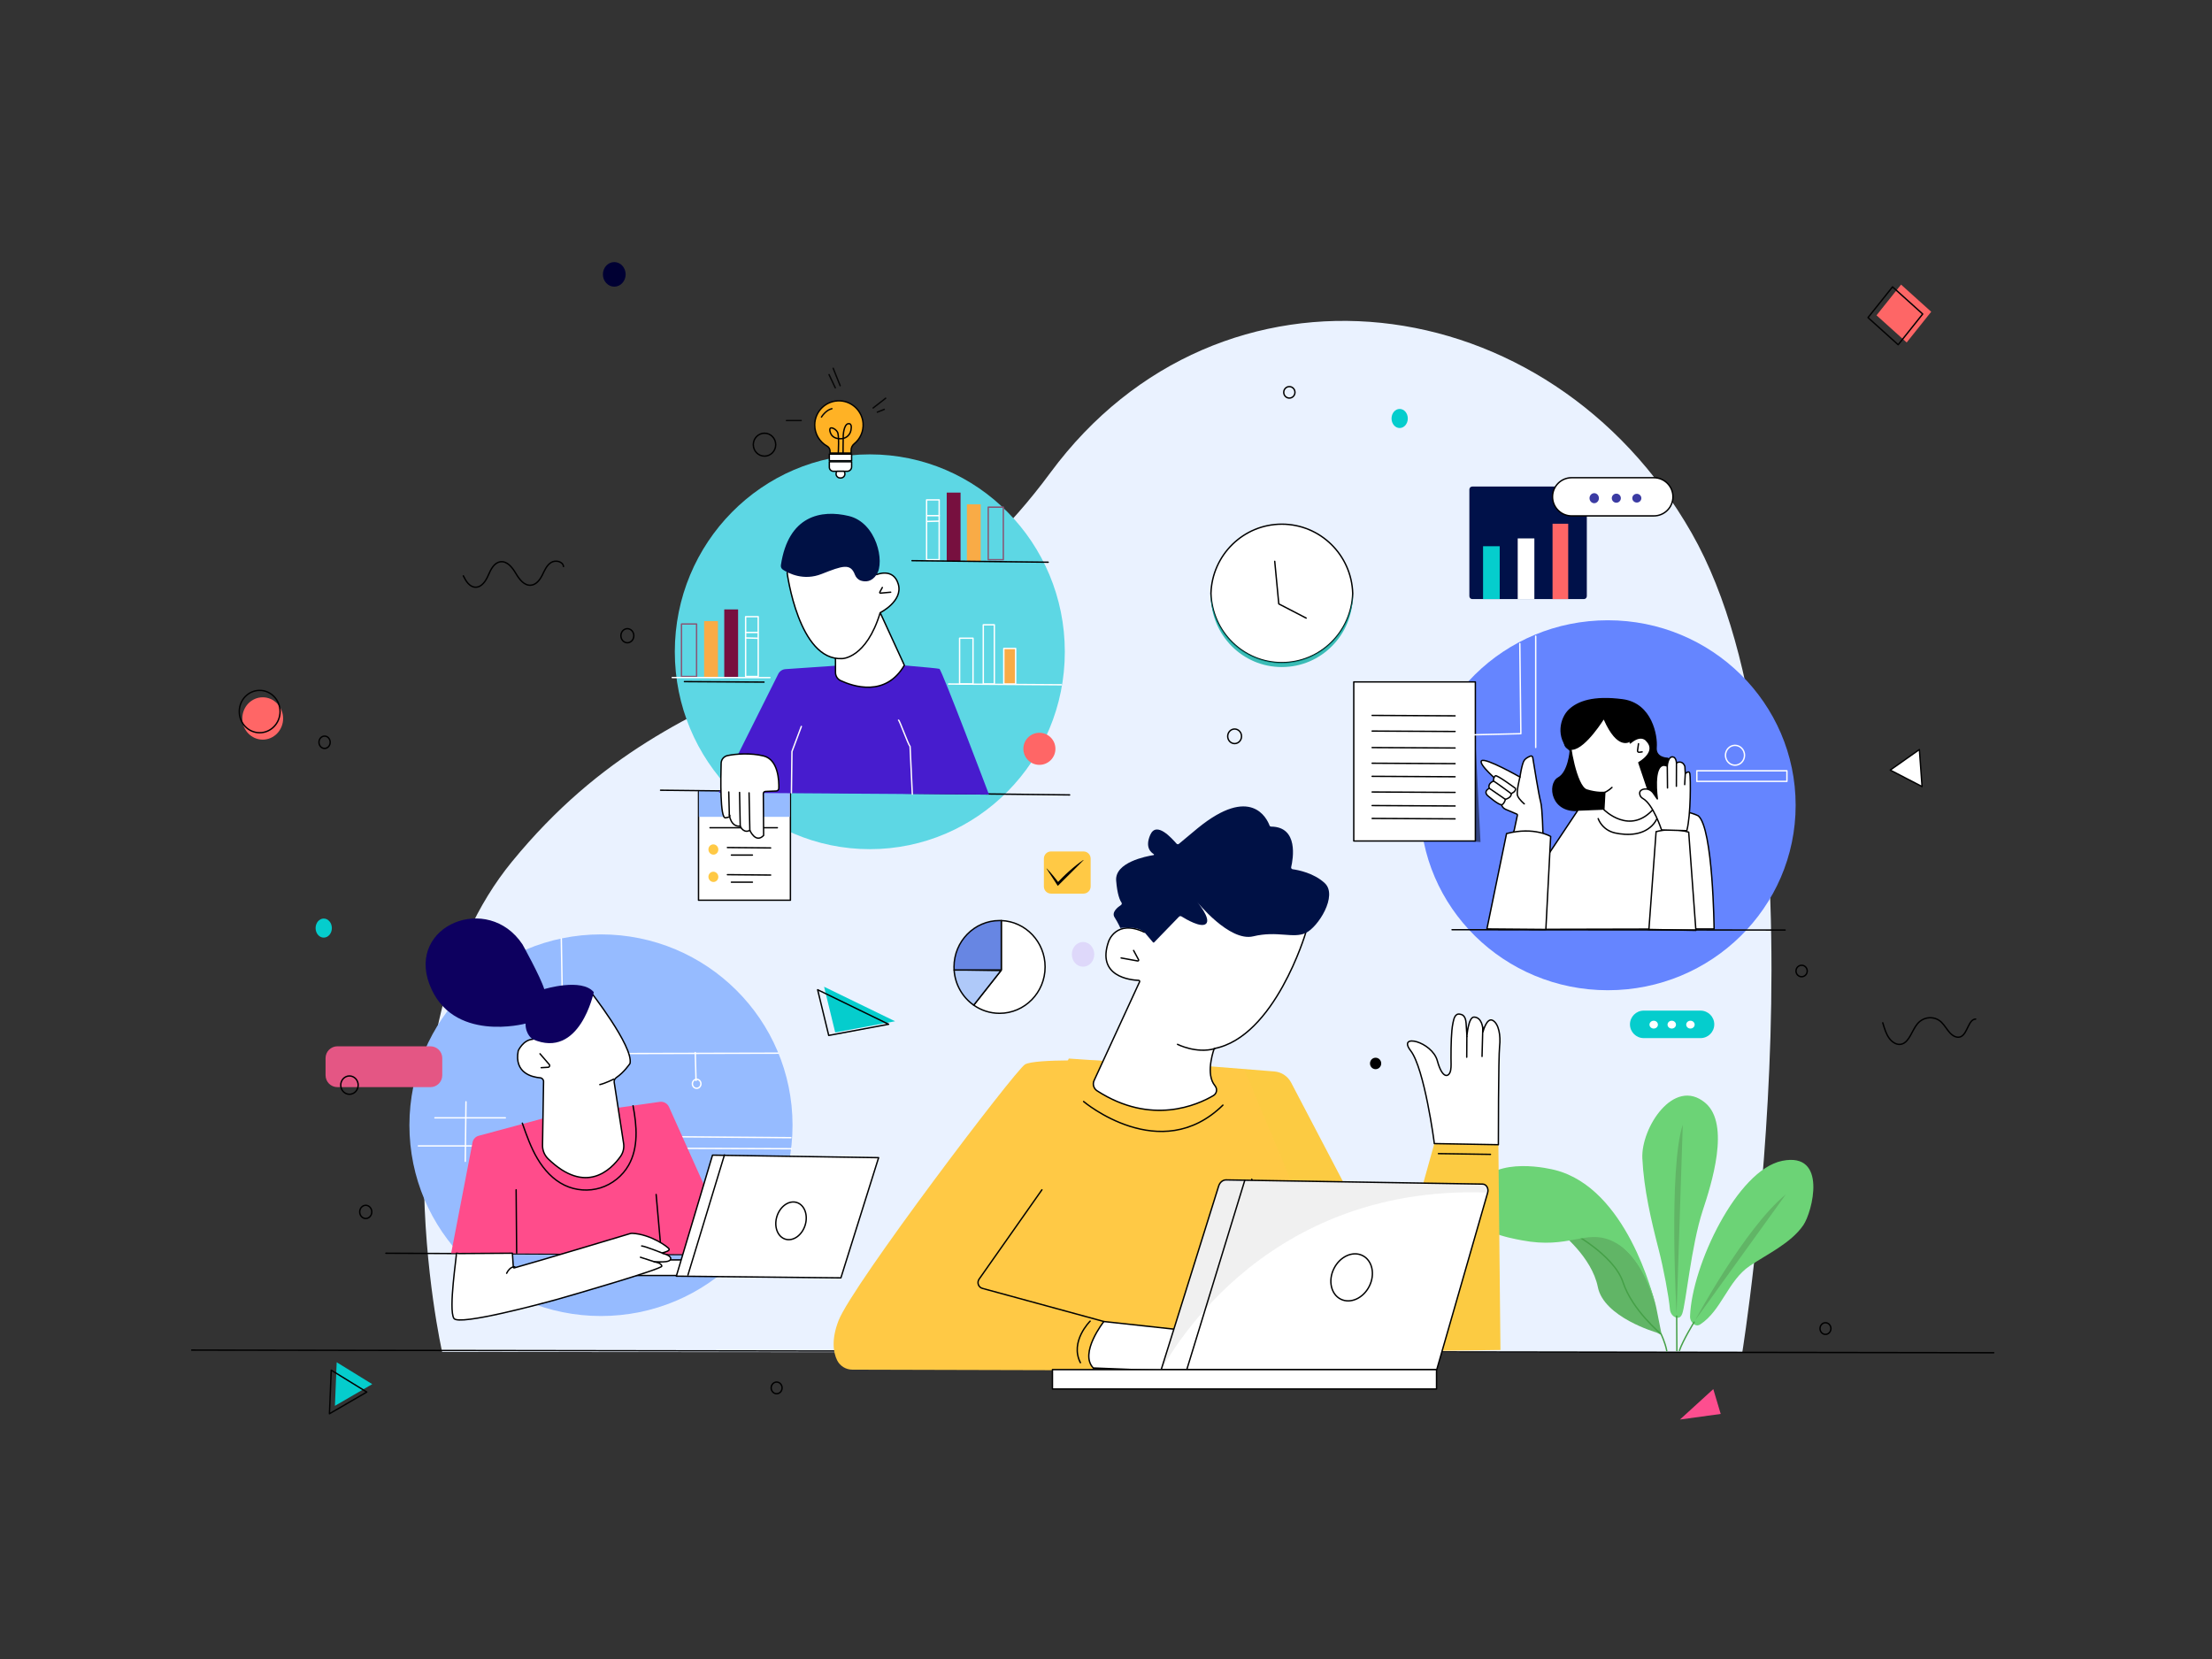 <?xml version="1.0" encoding="UTF-8" standalone="no"?>
<!DOCTYPE svg PUBLIC "-//W3C//DTD SVG 1.1//EN" "http://www.w3.org/Graphics/SVG/1.1/DTD/svg11.dtd">
<!-- Created with Vectornator (http://vectornator.io/) -->
<svg height="100%" stroke-miterlimit="10" style="fill-rule:nonzero;clip-rule:evenodd;stroke-linecap:round;stroke-linejoin:round;" version="1.1" viewBox="0 0 1600 1200" width="100%" xml:space="preserve" xmlns="http://www.w3.org/2000/svg" xmlns:vectornator="http://vectornator.io" xmlns:xlink="http://www.w3.org/1999/xlink">
<rect x="0" y="0" width="1600" height="1200" fill="#333333" stroke="none"/>
<defs/>
<g id="Untitled" vectornator:layerName="Untitled">
<g opacity="1">
<path d="M319.81 977.87C319.81 977.87 267.66 748.62 370.33 623.25C498.44 466.83 636.9 508.36 759.73 341.97C882.56 175.58 1120.38 204.63 1223.61 385.55C1326.84 566.47 1260.2 978.49 1260.2 978.49L319.81 977.87Z" fill="#eaf2ff" fill-rule="nonzero" opacity="1" stroke="none"/>
<path d="M138.66 976.56C152.38 976.56 1442.13 978.48 1442.13 978.48" fill="none" opacity="1" stroke="#000000" stroke-linecap="butt" stroke-linejoin="miter" stroke-width="1"/>
<g opacity="1">
<path d="M1128.75 891.57C1128.75 891.57 1151.42 909.15 1155.77 931.01C1160.13 952.87 1198.05 963.8 1198.05 963.8L1201.97 965.7L1198.48 948.12C1198.49 948.11 1187.29 879.89 1128.75 891.57Z" fill="#61b566" fill-rule="nonzero" opacity="1" stroke="none"/>
<path d="M1207.89 946.97C1208.1 949.36 1209.35 951.53 1211.33 952.58C1213.2 953.57 1215.43 953.75 1216.76 950.37C1219.38 943.72 1223.3 900.95 1231.58 875.77C1237.79 856.89 1251.94 813.1 1233.36 797.64C1210.76 778.83 1186.88 815.83 1187.95 837.91C1189.02 860.05 1194.27 882.53 1199.76 903.81C1203.25 917.34 1207.09 937.64 1207.89 946.97Z" fill="#6cd376" fill-rule="nonzero" opacity="1" stroke="none"/>
<path d="M1222.46 952.12C1222.41 953.63 1222.83 955.13 1223.73 956.28C1225.02 957.94 1227.19 959.71 1229.83 957.98C1245.22 947.91 1249.89 926.38 1265.53 915.74C1277.97 907.27 1295.36 899.33 1304.37 886.23C1310.91 876.73 1322.24 833.01 1289.11 839.66C1256.61 846.19 1223.68 915.41 1222.46 952.12Z" fill="#6cd376" fill-rule="nonzero" opacity="1" stroke="none"/>
<path d="M1217.2 813.49C1206.76 845.2 1212.72 950.09 1212.72 950.09" fill="#61b566" fill-rule="nonzero" opacity="1" stroke="none"/>
<path d="M1226.15 954.97C1226.15 954.97 1261.95 888.3 1291.78 863.9" fill="#61b566" fill-rule="nonzero" opacity="1" stroke="none"/>
<path d="M1134.76 890.3C1134.76 890.3 1167.3 907.19 1173.96 927.47C1180.58 947.62 1201.5 964.95 1201.5 964.95C1201.5 964.95 1204.49 971.06 1205.61 977.08" fill="none" opacity="1" stroke="#45a047" stroke-linecap="butt" stroke-linejoin="miter" stroke-width="1"/>
<path d="M1197.75 944.95C1195.87 937.08 1176.33 859.35 1124.8 846.32C1122 845.61 1082.79 835.75 1068.64 857.37C1064.25 864.08 1062.95 870.28 1063.81 875.72C1066.2 890.99 1091.66 895.41 1100.83 897.16C1134.67 903.63 1146.49 889.28 1165.23 897.25C1175.01 901.41 1188.22 912.33 1197.75 944.95Z" fill="#6cd376" fill-rule="nonzero" opacity="1" stroke="none"/>
<path d="M1212.78 951.99L1212.93 977" fill="none" opacity="1" stroke="#45a047" stroke-linecap="butt" stroke-linejoin="miter" stroke-width="1"/>
<path d="M1225.4 956.32C1225.4 956.32 1217.26 969.59 1214.79 976.84" fill="none" opacity="1" stroke="#45a047" stroke-linecap="butt" stroke-linejoin="miter" stroke-width="1"/>
</g>
<g opacity="1">
<path d="M1145.67 433.34L1064.95 433.34C1063.78 433.34 1062.83 432.39 1062.83 431.22L1062.83 354.04C1062.83 352.87 1063.78 351.92 1064.95 351.92L1145.67 351.92C1146.84 351.92 1147.79 352.87 1147.79 354.04L1147.79 431.22C1147.78 432.39 1146.84 433.34 1145.67 433.34Z" fill="#001149" fill-rule="nonzero" opacity="1" stroke="none"/>
<path d="M1072.74 395.11L1084.78 395.11L1084.78 395.11L1084.78 433.34L1084.78 433.34L1072.74 433.34L1072.74 433.34L1072.74 395.11L1072.74 395.11Z" fill="#05cdcd" fill-rule="nonzero" opacity="1" stroke="none"/>
<path d="M1097.81 389.45L1109.85 389.45L1109.85 389.45L1109.85 433.34L1109.85 433.34L1097.81 433.34L1097.81 433.34L1097.81 389.45L1097.81 389.45Z" fill="#ffffff" fill-rule="nonzero" opacity="1" stroke="none"/>
<path d="M1123 378.83L1134.33 378.83L1134.33 378.83L1134.33 433.34L1134.33 433.34L1123 433.34L1123 433.34L1123 378.83L1123 378.83Z" fill="#ff6666" fill-rule="nonzero" opacity="1" stroke="none"/>
<path d="M1196.28 373.16L1136.81 373.16C1129.19 373.16 1123 366.98 1123 359.35L1123 359.35C1123 351.73 1129.18 345.54 1136.81 345.54L1196.28 345.54C1203.9 345.54 1210.09 351.72 1210.09 359.35L1210.09 359.35C1210.08 366.98 1203.9 373.16 1196.28 373.16Z" fill="#ffffff" fill-rule="nonzero" opacity="1" stroke="#000000" stroke-linecap="butt" stroke-linejoin="miter" stroke-width="1"/>
<path d="M1149.74 360.35C1149.74 358.345 1151.26 356.72 1153.14 356.72C1155.02 356.72 1156.54 358.345 1156.54 360.35C1156.54 362.355 1155.02 363.98 1153.14 363.98C1151.26 363.98 1149.74 362.355 1149.74 360.35Z" fill="#3b3ba3" fill-rule="nonzero" opacity="1" stroke="none"/>
<path d="M1180.68 360.35C1180.68 358.605 1182.15 357.19 1183.96 357.19C1185.77 357.19 1187.24 358.605 1187.24 360.35C1187.24 362.095 1185.77 363.51 1183.96 363.51C1182.15 363.51 1180.68 362.095 1180.68 360.35Z" fill="#3b3ba3" fill-rule="nonzero" opacity="1" stroke="none"/>
<path d="M1165.85 360.35C1165.85 358.539 1167.32 357.07 1169.13 357.07C1170.94 357.07 1172.41 358.539 1172.41 360.35C1172.41 362.162 1170.94 363.63 1169.13 363.63C1167.32 363.63 1165.85 362.162 1165.85 360.35Z" fill="#3b3ba3" fill-rule="nonzero" opacity="1" stroke="none"/>
</g>
<g opacity="1">
<path d="M978.46 429.24C977.63 457.05 954.99 479.32 927.18 479.32C899.38 479.32 876.74 457.05 875.91 429.24C876.73 401.44 899.38 379.15 927.18 379.15C954.99 379.15 977.64 401.44 978.46 429.24Z" fill="#ffffff" fill-rule="nonzero" opacity="1" stroke="#000000" stroke-linecap="butt" stroke-linejoin="miter" stroke-width="1"/>
<path d="M978.49 430.82C978.49 459.36 955.52 482.5 927.18 482.5C898.85 482.5 875.88 459.36 875.88 430.82C875.88 430.29 875.89 429.76 875.91 429.24C876.74 457.05 899.38 479.32 927.18 479.32C954.99 479.32 977.63 457.05 978.46 429.24C978.48 429.76 978.49 430.29 978.49 430.82Z" fill="#00a99d" fill-rule="nonzero" opacity="0.75" stroke="none"/>
<path d="M922.05 406.03L924.98 436.81L944.77 447.07" fill="none" opacity="1" stroke="#000000" stroke-linecap="butt" stroke-linejoin="miter" stroke-width="1"/>
</g>
<g opacity="1">
<path d="M874.92 771.28L921.75 775.01C926.91 775.42 931.5 778.45 933.9 783.04L1006.43 921.53C1007.54 923.65 1010.68 923.32 1011.32 921.01L1037.48 827.19L1083.81 827.99L1085.32 976.48L966.74 977.98L867.73 771.28C867.73 771.28 874.92 771.28 874.92 771.28Z" fill="#fccb42" fill-rule="nonzero" opacity="1" stroke="none"/>
<path d="M773.08 765.68L692.4 951.76L684.01 978.4L984.76 975.57L900.09 773.75C900.09 773.76 805.03 768.11 773.08 765.68Z" fill="#ffc945" fill-rule="nonzero" opacity="1" stroke="none"/>
<path d="M798.9 767.36C798.9 767.36 748.62 765.6 741.42 769.92C734.22 774.24 616.64 929.26 606.56 955.18C601.16 969.07 602.79 978.27 605.46 983.82C607.5 988.05 611.82 990.7 616.51 990.71L788.46 991.17C789.55 991.17 790.48 990.38 790.65 989.3C791.68 982.57 795.74 959.86 804.09 956.13C804.47 955.96 804.42 955.41 804.01 955.34L711.85 938.37C709.42 937.92 708.2 935.16 709.5 933.06L814.88 768.03L798.9 767.36Z" fill="#ffc945" fill-rule="nonzero" opacity="1" stroke="none"/>
<path d="M944.4 674.88C944.4 674.88 922.16 750.03 878.27 758.45C878.27 758.45 872.26 774.68 877.67 783.7L879.12 785.77C880.67 787.99 880.03 791.07 877.69 792.45C866.27 799.2 832.8 814.34 793.56 789.01C791.09 787.41 790.15 784.25 791.38 781.57L824.28 710.2C824.51 709.71 824.17 709.15 823.63 709.13C817.9 708.91 792.85 706.52 801.92 680.89C801.92 680.89 807.33 664.66 827.77 674.28C827.77 674.28 845.81 600.33 890.3 613.56C934.78 626.78 947.41 653.23 944.4 674.88Z" fill="#ffffff" fill-rule="nonzero" opacity="1" stroke="#000000" stroke-linecap="butt" stroke-linejoin="miter" stroke-width="1"/>
<path d="M827.77 674.27L833.96 681.59C834.19 681.86 834.59 681.87 834.84 681.62L852.78 663.11C853.26 662.61 854.03 662.51 854.62 662.88C857.96 664.97 868.72 671.29 872.26 668.25C876.47 664.64 865.65 652.02 865.65 652.02C865.65 652.02 889.1 681.48 906.53 677.27C923.96 673.06 935.39 679.07 944.41 674.87C953.43 670.67 967.86 647.82 958.24 638.8C950.39 631.44 938.93 629.29 934.99 628.74C934.26 628.64 933.77 627.93 933.94 627.21C935.32 621.29 939.46 598.08 919.47 597.9C918.95 597.9 918.47 597.59 918.29 597.1C916.46 592.18 904.93 567.52 866.26 599.11L852.72 610.39C852.23 610.8 851.5 610.75 851.07 610.28C847.76 606.61 836.51 593.54 831.99 603.92C827.92 613.26 832.84 616.71 834.57 617.84C834.86 618.03 834.75 618.47 834.42 618.52C828.94 619.39 806.29 623.77 807.35 636.99C808.15 647.03 810.03 651.17 811.19 652.81C811.61 653.41 811.44 654.23 810.83 654.63C808.44 656.2 803.89 659.82 806.15 663.44C809.16 668.25 810.36 671.26 810.36 671.26C810.36 671.26 822.36 669.46 827.77 674.27Z" fill="#001145" fill-rule="nonzero" opacity="1" stroke="none"/>
<path d="M810.94 692.91L822.88 695.08C823.4 695.17 823.8 694.63 823.55 694.16L819.96 687.5" fill="none" opacity="1" stroke="#000000" stroke-linecap="butt" stroke-linejoin="miter" stroke-width="1"/>
<path d="M851.74 755.4C851.74 755.4 865.21 762.29 878.69 758.53" fill="none" opacity="1" stroke="#000000" stroke-linecap="butt" stroke-linejoin="miter" stroke-width="1"/>
<path d="M790.82 989.5C790.82 989.5 849.85 992.04 849.85 991.19C849.85 990.34 852.96 961.82 852.96 961.82L798.45 955.89C798.45 955.89 780.37 978.77 790.82 989.5Z" fill="#ffffff" fill-rule="nonzero" opacity="1" stroke="#000000" stroke-linecap="butt" stroke-linejoin="miter" stroke-width="1"/>
<path d="M1037.48 827.19C1037.48 826.31 1030.32 772.88 1020.37 760.01C1010.43 747.15 1035.87 753.29 1039.67 767.32C1043.47 781.35 1048.44 779.02 1049.32 774.04C1049.81 771.24 1049.54 768.2 1049.55 765.38C1049.56 760.65 1049.58 755.92 1049.8 751.2C1049.98 747.31 1050.23 743.37 1051.05 739.55C1051.61 736.92 1052.47 732.93 1055.92 733.56C1056.36 733.64 1056.81 733.72 1057.24 733.88C1059.61 734.75 1060.24 737.61 1060.44 739.84C1061.02 746.56 1061.02 749.78 1061.02 749.78C1061.02 749.78 1062.03 735.53 1066.23 735.69C1071.81 735.9 1072.71 743.06 1072.71 746.28C1072.71 746.28 1075.34 735.75 1079.73 738.09C1084.12 740.43 1085.58 749.2 1084.7 756.8C1083.82 764.4 1083.81 827.99 1083.81 827.99L1037.48 827.19Z" fill="#ffffff" fill-rule="nonzero" opacity="1" stroke="#000000" stroke-linecap="butt" stroke-linejoin="miter" stroke-width="1"/>
<path d="M753.65 860.61L708.21 925.24C706.44 927.75 707.77 931.26 710.76 931.96L798.45 955.88" fill="none" opacity="1" stroke="#020202" stroke-linecap="butt" stroke-linejoin="miter" stroke-width="1"/>
<path d="M788.53 955.61C788.53 955.61 773.59 970.35 781.49 985.68" fill="none" opacity="1" stroke="#020202" stroke-linecap="butt" stroke-linejoin="miter" stroke-width="1"/>
<path d="M1040.45 834.44L1078.09 834.99" fill="none" opacity="1" stroke="#020202" stroke-linecap="butt" stroke-linejoin="miter" stroke-width="1"/>
<path d="M783.8 796.76C783.8 796.76 839.39 843.66 884.56 799.37" fill="none" opacity="1" stroke="#020202" stroke-linecap="butt" stroke-linejoin="miter" stroke-width="1"/>
<path d="M905.41 852.97L969.83 975.25" fill="none" opacity="1" stroke="#020202" stroke-linecap="butt" stroke-linejoin="miter" stroke-width="1"/>
<path d="M1072.56 743.11L1072 764.14" fill="#ffffff" fill-rule="nonzero" opacity="1" stroke="#000000" stroke-linecap="butt" stroke-linejoin="miter" stroke-width="1"/>
<path d="M1061.02 749.78L1060.93 764.69" fill="#ffffff" fill-rule="nonzero" opacity="1" stroke="#000000" stroke-linecap="butt" stroke-linejoin="miter" stroke-width="1"/>
</g>
<g opacity="1">
<path d="M296.14 813.89C296.14 737.664 358.175 675.87 434.7 675.87C511.225 675.87 573.26 737.664 573.26 813.89C573.26 890.116 511.225 951.91 434.7 951.91C358.175 951.91 296.14 890.116 296.14 813.89Z" fill="#96bbff" fill-rule="nonzero" opacity="1" stroke="none"/>
<g opacity="1">
<path d="M406.01 678.92L407.44 762.16L562.9 761.8" fill="none" opacity="1" stroke="#ffffff" stroke-linecap="butt" stroke-linejoin="miter" stroke-width="1"/>
<path d="M410.43 821.62C414.92 821.62 572.06 822.91 572.06 822.91" fill="none" opacity="1" stroke="#ffffff" stroke-linecap="butt" stroke-linejoin="miter" stroke-width="1"/>
<path d="M408.93 830.32L572.31 830.91" fill="none" opacity="1" stroke="#ffffff" stroke-linecap="butt" stroke-linejoin="miter" stroke-width="1"/>
<path d="M314.6 808.56L365.51 808.56" fill="none" opacity="1" stroke="#ffffff" stroke-linecap="butt" stroke-linejoin="miter" stroke-width="1"/>
<path d="M302.62 828.87L353.53 828.87" fill="none" opacity="1" stroke="#ffffff" stroke-linecap="butt" stroke-linejoin="miter" stroke-width="1"/>
<path d="M337.06 796.96L336.55 840.02" fill="none" opacity="1" stroke="#ffffff" stroke-linecap="butt" stroke-linejoin="miter" stroke-width="1"/>
<path d="M502.9 761.38L503.46 781.56" fill="none" opacity="1" stroke="#ffffff" stroke-linecap="butt" stroke-linejoin="miter" stroke-width="1"/>
<path d="M500.82 783.95C500.82 782.15 502.203 780.69 503.91 780.69C505.617 780.69 507 782.15 507 783.95C507 785.75 505.617 787.21 503.91 787.21C502.203 787.21 500.82 785.75 500.82 783.95Z" fill="none" opacity="1" stroke="#ffffff" stroke-linecap="butt" stroke-linejoin="miter" stroke-width="1"/>
</g>
<path d="M279.11 906.5L588.37 907.9" fill="none" opacity="1" stroke="#000000" stroke-linecap="butt" stroke-linejoin="miter" stroke-width="1"/>
<g opacity="1">
<path d="M392.79 808.99L346.22 821.54C343.96 822.15 342.24 824 341.8 826.29L326.35 906.45L531.77 907.32L483.9 800.68C482.74 798.1 480.02 796.6 477.22 796.99L392.79 808.99Z" fill="#ff4c8b" fill-rule="nonzero" opacity="1" stroke="none"/>
<path d="M426.44 716.33C426.44 716.33 458.35 756.98 455.72 769.22C455.72 769.22 451.44 775.64 445.78 779.46C444.67 780.21 444.06 781.51 444.26 782.83L451.05 826.98C451.56 830.29 450.8 833.69 448.86 836.43C442.08 846.01 423.76 864.69 396.48 838.2C393.83 835.63 392.37 832.07 392.43 828.38L393.17 782.32C393.19 780.92 392.13 779.73 390.73 779.61C385.04 779.13 371.74 776.28 374.85 760.03C374.85 760.03 378.35 752.16 385.34 751.73C385.36 751.74 379.24 706.72 426.44 716.33Z" fill="#ffffff" fill-rule="nonzero" opacity="1" stroke="#000000" stroke-linecap="butt" stroke-linejoin="miter" stroke-width="1"/>
<path d="M429.5 717.65C429.5 717.65 419.45 766.6 385.36 751.74C385.36 751.74 380.12 748.68 380.12 740.38C380.12 740.38 326.8 754.8 310.63 711.97C294.46 669.14 353.03 645.54 377.94 683.12C377.94 683.12 391.05 706.72 393.67 715.46C393.66 715.46 420.76 707.16 429.5 717.65Z" fill="#0d005f" fill-rule="nonzero" opacity="1" stroke="none"/>
<path d="M391.47 772.28L396.46 771.99C397.46 771.93 397.96 770.75 397.3 769.99L390.6 762.23" fill="none" opacity="1" stroke="#000000" stroke-linecap="butt" stroke-linejoin="miter" stroke-width="1"/>
<path d="M377.81 812.43C380.89 821.22 384.01 830.07 388.75 838.08C393.49 846.09 400.03 853.31 408.43 857.33C416.43 861.16 425.9 861.85 434.37 859.2C442.84 856.55 450.24 850.61 454.64 842.91C461.94 830.13 460.66 814.29 457.9 799.84" fill="none" opacity="1" stroke="#000000" stroke-linecap="butt" stroke-linejoin="miter" stroke-width="1"/>
<path d="M443.92 780.58C443.92 780.58 437.8 783.64 433.87 784.51" fill="none" opacity="1" stroke="#000000" stroke-linecap="butt" stroke-linejoin="miter" stroke-width="1"/>
<path d="M373.33 860.62L373.71 906.34" fill="none" opacity="1" stroke="#000000" stroke-linecap="butt" stroke-linejoin="miter" stroke-width="1"/>
<path d="M478.38 906.72L474.6 864.02" fill="none" opacity="1" stroke="#000000" stroke-linecap="butt" stroke-linejoin="miter" stroke-width="1"/>
<path d="M540.15 922.61L448.94 922.61L448.94 921.92C448.94 916.07 453.69 911.32 459.54 911.32L540.15 911.32C540.15 911.32 540.15 922.61 540.15 922.61Z" fill="#ffffff" fill-rule="nonzero" opacity="1" stroke="#000000" stroke-linecap="butt" stroke-linejoin="miter" stroke-width="1"/>
<g opacity="1">
<path d="M330.12 906.49C330.52 907.7 324.23 947.25 328.33 953.64C331.93 959.23 393.48 942.5 401.93 940.17C410.21 937.88 479.43 917.81 478.76 915.8C478.1 913.78 476.05 913.31 473.53 912.76C471.01 912.2 482.9 913.83 484.74 911.38C486.42 909.14 482.56 907.42 479.32 906.58C479.11 906.52 479.11 906.23 479.32 906.17C481.01 905.75 484.53 904.72 484 903.48C483.33 901.9 470.38 892.68 457.45 892.12C456.79 892.09 456.13 892.19 455.5 892.38C447.65 894.71 392.45 911.39 372.04 917.08C371.68 917.18 371.32 916.93 371.29 916.55L370.64 906.49L332.01 906.73L330.12 906.49Z" fill="#ffffff" fill-rule="nonzero" opacity="1" stroke="#000000" stroke-linecap="butt" stroke-linejoin="miter" stroke-width="1"/>
<path d="M372.36 916.31C372.36 916.31 369.03 915.73 366.47 920.99" fill="none" opacity="1" stroke="#000000" stroke-linecap="butt" stroke-linejoin="miter" stroke-width="1"/>
<path d="M479.57 906.57C479.57 906.57 466.79 901.45 464.14 901.23" fill="#ffffff" fill-rule="nonzero" opacity="1" stroke="#000000" stroke-linecap="butt" stroke-linejoin="miter" stroke-width="1"/>
<path d="M473.54 912.74L463.25 909.41" fill="#ffffff" fill-rule="nonzero" opacity="1" stroke="#000000" stroke-linecap="butt" stroke-linejoin="miter" stroke-width="1"/>
</g>
</g>
<g opacity="1">
<path d="M515.38 835.54L489.2 923.09L608.24 924.31L635.52 837.37L515.38 835.54Z" fill="#ffffff" fill-rule="nonzero" opacity="1" stroke="#000000" stroke-linecap="butt" stroke-linejoin="miter" stroke-width="1"/>
<path d="M568.016 896.308C562.383 894.542 559.676 887.176 561.97 879.857C564.265 872.537 570.692 868.034 576.325 869.8C581.959 871.566 584.666 878.931 582.371 886.251C580.077 893.571 573.65 898.074 568.016 896.308Z" fill="#ffffff" fill-rule="nonzero" opacity="1" stroke="#000000" stroke-linecap="butt" stroke-linejoin="miter" stroke-width="1"/>
<path d="M524.02 835.37L497.6 922.29" fill="#ffffff" fill-rule="nonzero" opacity="1" stroke="#000000" stroke-linecap="butt" stroke-linejoin="miter" stroke-width="1"/>
</g>
</g>
<g opacity="1">
<path d="M1027.18 582.46C1027.18 508.564 1087.99 448.66 1163.01 448.66C1238.03 448.66 1298.84 508.564 1298.84 582.46C1298.84 656.356 1238.03 716.26 1163.01 716.26C1087.99 716.26 1027.18 656.356 1027.18 582.46Z" fill="#6585ff" fill-rule="nonzero" opacity="1" stroke="none"/>
<g opacity="1">
<path d="M1067.02 531.62L1070.89 609.09L1065.47 608.7L1067.02 531.62Z" fill="#000000" fill-rule="nonzero" opacity="0.49" stroke="none"/>
<path d="M979.22 493.25L1067.17 493.25L1067.17 493.25L1067.17 608.32L1067.17 608.32L979.22 608.32L979.22 608.32L979.22 493.25L979.22 493.25Z" fill="#ffffff" fill-rule="nonzero" opacity="1" stroke="#000000" stroke-linecap="butt" stroke-linejoin="miter" stroke-width="1"/>
<path d="M992.51 517.47L1052.49 517.78" fill="none" opacity="1" stroke="#000000" stroke-linecap="butt" stroke-linejoin="miter" stroke-width="1"/>
<path d="M992.51 528.8L1052.49 529.1" fill="none" opacity="1" stroke="#000000" stroke-linecap="butt" stroke-linejoin="miter" stroke-width="1"/>
<path d="M992.51 540.73L1052.49 541.04" fill="none" opacity="1" stroke="#000000" stroke-linecap="butt" stroke-linejoin="miter" stroke-width="1"/>
<path d="M992.51 552.06L1052.49 552.36" fill="none" opacity="1" stroke="#000000" stroke-linecap="butt" stroke-linejoin="miter" stroke-width="1"/>
<path d="M992.51 561.54L1052.49 561.85" fill="none" opacity="1" stroke="#000000" stroke-linecap="butt" stroke-linejoin="miter" stroke-width="1"/>
<path d="M992.51 572.87L1052.49 573.17" fill="none" opacity="1" stroke="#000000" stroke-linecap="butt" stroke-linejoin="miter" stroke-width="1"/>
<path d="M992.51 582.68L1052.49 582.99" fill="none" opacity="1" stroke="#000000" stroke-linecap="butt" stroke-linejoin="miter" stroke-width="1"/>
<path d="M992.51 592L1052.49 592.31" fill="none" opacity="1" stroke="#000000" stroke-linecap="butt" stroke-linejoin="miter" stroke-width="1"/>
</g>
<g opacity="1">
<path d="M1135.84 542.97C1135.84 542.97 1134.8 558.57 1127.17 562.73C1119.54 566.89 1121.79 589.05 1143.98 585.93C1166.17 582.81 1214.89 593.58 1218.01 583.53C1221.13 573.48 1224.6 560.99 1206.22 548.51C1206.22 548.51 1197.21 548.51 1197.9 540.54C1198.59 532.57 1194.78 508.99 1173.63 506.22C1152.48 503.45 1141.39 507.61 1135.15 513.5C1128.9 519.39 1125.44 533.26 1135.84 542.97Z" fill="#000000" fill-rule="nonzero" opacity="1" stroke="#000000" stroke-linecap="butt" stroke-linejoin="miter" stroke-width="1"/>
<path d="M1158.72 585.26L1141.39 585.95L1083.84 672.28L1239.85 671.93C1239.85 671.93 1239.16 599.12 1228.41 590.11C1228.41 590.11 1219.05 584.91 1196.51 584.56C1173.97 584.21 1158.72 585.26 1158.72 585.26Z" fill="#ffffff" fill-rule="nonzero" opacity="1" stroke="#000000" stroke-linecap="butt" stroke-linejoin="miter" stroke-width="1"/>
<path d="M1135.84 534.99C1134.72 536.88 1140 568.97 1147.63 571.39C1155.26 573.82 1160.8 573.12 1160.8 573.12L1160.11 585.6C1160.11 585.6 1179.18 605.02 1196.51 584.56L1185.42 551.62C1185.42 551.62 1199.29 543.99 1190.97 535.67C1190.97 535.67 1187.16 530.47 1179.18 537.4C1179.17 537.42 1163.23 488.88 1135.84 534.99Z" fill="#ffffff" fill-rule="nonzero" opacity="1" stroke="#000000" stroke-linecap="butt" stroke-linejoin="miter" stroke-width="1"/>
<path d="M1160.56 520.44C1160.36 520 1159.76 519.94 1159.5 520.34C1156.43 525.1 1142.4 545.84 1134.1 541.23C1124.74 536.03 1144.5 510.03 1158.37 513.15C1172.24 516.27 1180.21 525.28 1178.83 536.03C1178.83 536.03 1170.42 542.76 1160.56 520.44Z" fill="#000000" fill-rule="nonzero" opacity="1" stroke="#000000" stroke-linecap="butt" stroke-linejoin="miter" stroke-width="1"/>
<path d="M1197.9 601.56L1192.7 672.29L1226.68 672.98C1224.95 649.29 1223.21 625.6 1221.48 601.91C1218.26 600.99 1213.74 600.09 1208.31 600.18C1204.17 600.24 1200.64 600.86 1197.9 601.56Z" fill="#ffffff" fill-rule="nonzero" opacity="1" stroke="#000000" stroke-linecap="butt" stroke-linejoin="miter" stroke-width="1"/>
<path d="M1156 592.14C1157.6 596.3 1160.94 599.75 1165.04 601.48C1167.09 602.35 1169.3 602.79 1171.51 603.1C1176.61 603.8 1181.9 603.77 1186.79 602.14C1191.68 600.52 1196.13 597.16 1198.32 592.5" fill="none" opacity="1" stroke="#000000" stroke-linecap="butt" stroke-linejoin="miter" stroke-width="1"/>
<path d="M1185.17 537.96L1184.48 542.93C1184.38 543.63 1184.98 544.23 1185.68 544.14L1187.8 543.87" fill="none" opacity="1" stroke="#000000" stroke-linecap="butt" stroke-linejoin="miter" stroke-width="1"/>
<g opacity="1">
<path d="M1095.27 600.52L1097.58 589.63C1097.65 589.31 1097.48 588.99 1097.18 588.87L1089 585.4C1087.3 584.68 1086.13 583.1 1085.92 581.27L1084.17 565.51C1084.17 565.51 1068.92 552.68 1071.69 550.26C1074.46 547.84 1099.43 562.05 1099.43 562.05C1099.43 562.05 1100.82 552.34 1102.55 549.92C1103.64 548.4 1105.68 547.42 1107.05 546.9C1107.76 546.63 1108.54 547.08 1108.66 547.83C1109.58 553.59 1113.13 575.52 1114.33 579.73C1115.72 584.58 1116.06 603.65 1116.06 603.65L1093.87 603.65L1095.27 600.52Z" fill="#ffffff" fill-rule="nonzero" opacity="1" stroke="#000000" stroke-linecap="butt" stroke-linejoin="miter" stroke-width="1"/>
<path d="M1099.43 562.04C1099.43 562.04 1096.66 572.79 1097.7 575.56C1098.74 578.33 1102.55 581.45 1102.55 581.45" fill="none" opacity="1" stroke="#000000" stroke-linecap="butt" stroke-linejoin="miter" stroke-width="1"/>
<path d="M1075.83 575.3C1075.83 575.3 1084.72 583.1 1086.53 582.01C1088.34 580.92 1088.89 578.2 1088.89 578.2C1088.89 578.2 1093.6 576.93 1093.06 574.03C1093.06 574.03 1096.87 572.58 1096.14 570.22C1096.14 570.22 1082.72 560.25 1081.63 561.15C1080.54 562.05 1080 564.23 1080.36 564.96C1080.36 564.96 1075.83 566.59 1077.28 570.22C1077.28 570.22 1072.92 572.03 1075.83 575.3Z" fill="#ffffff" fill-rule="nonzero" opacity="1" stroke="#000000" stroke-linecap="butt" stroke-linejoin="miter" stroke-width="1"/>
<path d="M1077.28 570.22L1088.88 578.2" fill="#ffffff" fill-rule="nonzero" opacity="1" stroke="#000000" stroke-linecap="butt" stroke-linejoin="miter" stroke-width="1"/>
<path d="M1080.36 564.96C1081.18 565.28 1093.05 574.03 1093.05 574.03" fill="#ffffff" fill-rule="nonzero" opacity="1" stroke="#000000" stroke-linecap="butt" stroke-linejoin="miter" stroke-width="1"/>
</g>
<path d="M1089.73 602.95L1075.52 671.94L1118.16 672.29L1121.63 605.03C1121.62 605.03 1109.83 597.75 1089.73 602.95Z" fill="#ffffff" fill-rule="nonzero" opacity="1" stroke="#000000" stroke-linecap="butt" stroke-linejoin="miter" stroke-width="1"/>
<g opacity="1">
<path d="M1201.84 600.3C1201.84 600.3 1195.85 581.82 1188.36 577.59C1187.4 577.05 1186.6 576.24 1186.26 575.19C1185.77 573.69 1185.76 571.71 1188.55 570.92C1191.31 570.14 1194.26 571.34 1195.9 573.7L1198.79 577.88C1198.79 577.88 1195.19 553.52 1203.77 553.52L1205.98 554.07C1205.98 554.07 1206.53 546.04 1210.69 547.7C1210.69 547.7 1212.35 548.25 1212.63 551.85C1212.63 551.85 1216.78 549.36 1218.72 554.34L1219 559.6C1219 559.6 1221.77 556.83 1222.32 559.6C1222.87 562.37 1223.15 589.49 1220.11 600.84L1201.84 600.3Z" fill="#ffffff" fill-rule="nonzero" opacity="1" stroke="#000000" stroke-linecap="butt" stroke-linejoin="miter" stroke-width="1"/>
<path d="M1205.99 554.08L1206.15 569.92" fill="#ffffff" fill-rule="nonzero" opacity="1" stroke="#000000" stroke-linecap="butt" stroke-linejoin="miter" stroke-width="1"/>
<path d="M1212.63 551.86L1212.57 568.72" fill="#ffffff" fill-rule="nonzero" opacity="1" stroke="#000000" stroke-linecap="butt" stroke-linejoin="miter" stroke-width="1"/>
<path d="M1219 559.61L1218.58 567.52" fill="#ffffff" fill-rule="nonzero" opacity="1" stroke="#000000" stroke-linecap="butt" stroke-linejoin="miter" stroke-width="1"/>
</g>
<path d="M1160.66 573.25C1160.66 573.25 1163.79 571.78 1165.99 569.57" fill="#000000" fill-rule="nonzero" opacity="1" stroke="#000000" stroke-linecap="butt" stroke-linejoin="miter" stroke-width="1"/>
</g>
<path d="M1050.32 672.49L1291.24 672.73" fill="none" opacity="1" stroke="#020202" stroke-linecap="butt" stroke-linejoin="miter" stroke-width="1"/>
<g opacity="1">
<path d="M1248.08 546.31C1248.08 542.345 1251.16 539.13 1254.97 539.13C1258.78 539.13 1261.86 542.345 1261.86 546.31C1261.86 550.275 1258.78 553.49 1254.97 553.49C1251.16 553.49 1248.08 550.275 1248.08 546.31Z" fill="none" opacity="1" stroke="#ffffff" stroke-linecap="butt" stroke-linejoin="miter" stroke-width="1"/>
<path d="M1227.36 557.52L1292.53 557.52L1292.53 557.52L1292.53 565.19L1292.53 565.19L1227.36 565.19L1227.36 565.19L1227.36 557.52L1227.36 557.52Z" fill="none" opacity="1" stroke="#ffffff" stroke-linecap="butt" stroke-linejoin="miter" stroke-width="1"/>
</g>
<g opacity="1">
<path d="M1099.32 465.52L1100.08 530.69L1035.68 532.22" fill="none" opacity="1" stroke="#ffffff" stroke-linecap="butt" stroke-linejoin="miter" stroke-width="1"/>
<path d="M1110.82 460.15L1110.82 540.66" fill="none" opacity="1" stroke="#ffffff" stroke-linecap="butt" stroke-linejoin="miter" stroke-width="1"/>
</g>
</g>
<g opacity="1">
<path d="M706.4 724.41L704.32 727.05C709.63 730.78 716.06 732.96 723 732.96C741.2 732.96 755.95 717.94 755.95 699.41C755.95 681.3 741.87 666.55 724.25 665.88L724.25 701.6L697.68 701.6L724.05 702L706.4 724.41Z" fill="#ffffff" fill-rule="nonzero" opacity="1" stroke="#020202" stroke-linecap="butt" stroke-linejoin="miter" stroke-width="1"/>
<path d="M690.13 701.61C690.8 712.17 696.26 721.4 704.32 727.05L706.4 724.41L724.05 702.01L697.68 701.61C697.68 701.61 690.13 701.61 690.13 701.61Z" fill="#afc9f9" fill-rule="nonzero" opacity="1" stroke="#020202" stroke-linecap="butt" stroke-linejoin="miter" stroke-width="1"/>
<path d="M690.06 699.42C690.06 700.16 690.08 700.89 690.13 701.61L724.25 701.61L724.25 665.89C723.84 665.87 723.43 665.86 723.01 665.86C704.81 665.86 690.06 680.88 690.06 699.42Z" fill="#6786e3" fill-rule="nonzero" opacity="1" stroke="#050505" stroke-linecap="butt" stroke-linejoin="miter" stroke-width="1"/>
</g>
<g opacity="1">
<path d="M1230.04 750.89L1188.94 750.89C1183.45 750.89 1179 746.44 1179 740.95L1179 740.95C1179 735.46 1183.45 731.01 1188.94 731.01L1230.04 731.01C1235.53 731.01 1239.98 735.46 1239.98 740.95L1239.98 740.95C1239.99 746.43 1235.53 750.89 1230.04 750.89Z" fill="#05cdcd" fill-rule="nonzero" opacity="1" stroke="none"/>
<path d="M1193.12 741.15C1193.12 739.587 1194.49 738.32 1196.17 738.32C1197.85 738.32 1199.22 739.587 1199.22 741.15C1199.22 742.713 1197.85 743.98 1196.17 743.98C1194.49 743.98 1193.12 742.713 1193.12 741.15Z" fill="#ffffff" fill-rule="nonzero" opacity="1" stroke="none"/>
<path d="M1206.18 741.15C1206.18 739.587 1207.55 738.32 1209.23 738.32C1210.91 738.32 1212.28 739.587 1212.28 741.15C1212.28 742.713 1210.91 743.98 1209.23 743.98C1207.55 743.98 1206.18 742.713 1206.18 741.15Z" fill="#ffffff" fill-rule="nonzero" opacity="1" stroke="none"/>
<path d="M1219.69 741.15C1219.69 739.587 1221.06 738.32 1222.74 738.32C1224.42 738.32 1225.79 739.587 1225.79 741.15C1225.79 742.713 1224.42 743.98 1222.74 743.98C1221.06 743.98 1219.69 742.713 1219.69 741.15Z" fill="#ffffff" fill-rule="nonzero" opacity="1" stroke="none"/>
</g>
<g opacity="1">
<path d="M488.11 471.44C488.11 392.585 551.26 328.66 629.16 328.66C707.06 328.66 770.21 392.585 770.21 471.44C770.21 550.295 707.06 614.22 629.16 614.22C551.26 614.22 488.11 550.295 488.11 471.44Z" fill="#5dd7e4" fill-rule="nonzero" opacity="1" stroke="none"/>
<g opacity="1">
<path d="M505.26 572.64L571.73 572.64L571.73 572.64L571.73 651.15L571.73 651.15L505.26 651.15L505.26 651.15L505.26 572.64L505.26 572.64Z" fill="#ffffff" fill-rule="nonzero" opacity="1" stroke="#000000" stroke-linecap="butt" stroke-linejoin="miter" stroke-width="1"/>
<path d="M505.51 571.66L571.28 571.66L571.28 571.66L571.28 590.85L571.28 590.85L505.51 590.85L505.51 590.85L505.51 571.66L505.51 571.66Z" fill="#96bbff" fill-rule="nonzero" opacity="1" stroke="none"/>
<path d="M512.472 615.062C512.134 613.036 513.441 611.129 515.391 610.804C517.342 610.479 519.197 611.859 519.534 613.885C519.872 615.912 518.565 617.818 516.615 618.143C514.664 618.468 512.81 617.089 512.472 615.062Z" fill="#ffc945" fill-rule="nonzero" opacity="1" stroke="none"/>
<path d="M512.472 634.832C512.134 632.806 513.441 630.899 515.391 630.574C517.342 630.249 519.197 631.629 519.534 633.655C519.872 635.682 518.565 637.588 516.615 637.913C514.664 638.238 512.81 636.859 512.472 634.832Z" fill="#ffc945" fill-rule="nonzero" opacity="1" stroke="none"/>
<path d="M513.57 598.72L562.28 598.72" fill="none" opacity="1" stroke="#000000" stroke-linecap="butt" stroke-linejoin="miter" stroke-width="1"/>
<path d="M526.17 613.04L557.41 613.33" fill="none" opacity="1" stroke="#000000" stroke-linecap="butt" stroke-linejoin="miter" stroke-width="1"/>
<path d="M529.04 618.49L544.23 618.49" fill="none" opacity="1" stroke="#000000" stroke-linecap="butt" stroke-linejoin="miter" stroke-width="1"/>
<path d="M526.17 632.67L557.41 632.95" fill="none" opacity="1" stroke="#000000" stroke-linecap="butt" stroke-linejoin="miter" stroke-width="1"/>
<path d="M529.04 638.11L544.23 638.11" fill="none" opacity="1" stroke="#000000" stroke-linecap="butt" stroke-linejoin="miter" stroke-width="1"/>
</g>
<g opacity="1">
<path d="M783.73 646.38L760.22 646.38C757.37 646.38 755.06 644.07 755.06 641.22L755.06 621.04C755.06 618.19 757.37 615.88 760.22 615.88L783.73 615.88C786.58 615.88 788.89 618.19 788.89 621.04L788.89 641.22C788.89 644.07 786.58 646.38 783.73 646.38Z" fill="#ffc945" fill-rule="nonzero" opacity="1" stroke="none"/>
<path d="M757.12 628.2C758.9 629.96 760.52 631.83 762.08 633.74C762.87 634.68 763.6 635.67 764.37 636.64C765.12 637.61 765.83 638.62 766.56 639.6L763.97 639.33C765.46 637.74 766.98 636.18 768.53 634.65C770.09 633.14 771.66 631.62 773.3 630.18C774.1 629.44 774.93 628.73 775.77 628.03C776.59 627.32 777.44 626.62 778.3 625.94C780.01 624.57 781.76 623.25 783.63 622.04L783.77 622.18L774.54 631.43C771.47 634.52 768.39 637.6 765.28 640.64L765.13 640.79L765.02 640.62L756.97 628.31L757.12 628.2Z" fill="#000000" fill-rule="nonzero" opacity="1" stroke="none"/>
</g>
<path d="M477.8 571.59L773.68 574.98" fill="none" opacity="1" stroke="#000000" stroke-linecap="butt" stroke-linejoin="miter" stroke-width="1"/>
<g opacity="1">
<path d="M599.88 328.46L616 328.46L616 328.46L616 333.26L616 333.26L599.88 333.26L599.88 333.26L599.88 328.46L599.88 328.46Z" fill="#ffffff" fill-rule="nonzero" opacity="1" stroke="#000000" stroke-linecap="butt" stroke-linejoin="miter" stroke-width="1"/>
<path d="M616 334.01L616 337.68C616 339.45 614.57 340.89 612.8 340.89L602.83 340.89C601.2 340.89 599.88 339.57 599.88 337.94L599.88 334.01L616 334.01Z" fill="#ffffff" fill-rule="nonzero" opacity="1" stroke="#000000" stroke-linecap="butt" stroke-linejoin="miter" stroke-width="1"/>
<path d="M611.15 342.68L611.15 342.73C611.15 344.39 609.81 345.74 608.14 345.74L607.74 345.74C606.08 345.74 604.74 344.39 604.74 342.73L604.74 342.68C604.74 342.01 604.96 341.39 605.34 340.89L610.56 340.89C610.94 341.39 611.15 342.01 611.15 342.68Z" fill="#ffffff" fill-rule="nonzero" opacity="1" stroke="#000000" stroke-linecap="butt" stroke-linejoin="miter" stroke-width="1"/>
<path d="M624.28 306.02C624.75 312.08 622.14 317.56 617.84 321.03C616.47 322.14 615.66 323.8 615.66 325.57L615.66 327.71L600.4 327.71L600.4 326.36C600.4 324.86 599.61 323.45 598.3 322.72C592.94 319.73 589.31 314 589.31 307.43C589.31 297.42 597.71 289.37 607.84 289.95C616.49 290.44 623.61 297.39 624.28 306.02Z" fill="#ffb225" fill-rule="nonzero" opacity="1" stroke="#020202" stroke-linecap="butt" stroke-linejoin="miter" stroke-width="1"/>
<path d="M606.36 327.19C606.36 327.19 607.08 315.01 605.79 312.58C605.03 311.15 603.2 309.65 601.52 309.52C599.15 309.33 600.6 313.27 601.24 314.29C602.83 316.82 605.85 317.51 608.66 317.31C611.59 317.1 614 315.36 615.1 312.64C615.64 311.31 616.51 307.05 614.53 306.53C610.89 305.57 610.01 312.92 609.95 314.87C609.81 319.45 609.81 327.91 609.81 327.91" fill="none" opacity="1" stroke="#000000" stroke-linecap="butt" stroke-linejoin="miter" stroke-width="1"/>
<path d="M604.19 280.52L599.65 270.94" fill="none" opacity="1" stroke="#070707" stroke-linecap="butt" stroke-linejoin="miter" stroke-width="1"/>
<path d="M607.72 279L602.67 266.4" fill="none" opacity="1" stroke="#070707" stroke-linecap="butt" stroke-linejoin="miter" stroke-width="1"/>
<path d="M631.57 295.09L640.64 288.04" fill="none" opacity="1" stroke="#070707" stroke-linecap="butt" stroke-linejoin="miter" stroke-width="1"/>
<path d="M634.59 298.12L639.63 296.1" fill="none" opacity="1" stroke="#070707" stroke-linecap="butt" stroke-linejoin="miter" stroke-width="1"/>
<path d="M579.52 304.18L568.86 304.18" fill="none" opacity="1" stroke="#070707" stroke-linecap="butt" stroke-linejoin="miter" stroke-width="1"/>
<path d="M594.19 301.66C594.19 301.66 597.21 296.62 601.75 295.61" fill="none" opacity="1" stroke="#070707" stroke-linecap="butt" stroke-linejoin="miter" stroke-width="1"/>
</g>
<g opacity="1">
<path d="M603.02 481.63L568.15 484.01C565.93 484.16 563.95 485.48 562.95 487.47L519.98 573.41L715.35 574.72C715.35 574.72 681.29 484.67 679.51 483.81C678.27 483.21 636.68 479.88 636.68 479.88L603.02 481.63Z" fill="#471cce" fill-rule="nonzero" opacity="1" stroke="none"/>
<path d="M604.33 476.38L604.33 486.43C604.33 488.94 605.77 491.24 608.04 492.3C617.1 496.53 640.6 504.47 654.15 481.19L636.67 443.17C636.67 443.17 605.2 465.46 604.33 476.38Z" fill="#ffffff" fill-rule="nonzero" opacity="1" stroke="#000000" stroke-linecap="butt" stroke-linejoin="miter" stroke-width="1"/>
<path d="M569.36 414.32C569.36 414.32 577.66 478.13 609.13 476.38C609.13 476.38 626.61 476.38 636.67 443.16C636.67 443.16 653.28 434.86 649.78 422.62C646.28 410.38 634.05 415.63 634.05 415.63C634.05 415.63 596.02 365.37 569.36 414.32Z" fill="#ffffff" fill-rule="nonzero" opacity="1" stroke="#000000" stroke-linecap="butt" stroke-linejoin="miter" stroke-width="1"/>
<path d="M564.83 408.83C564.64 410.1 565.22 411.37 566.3 412.07C566.31 412.08 566.32 412.08 566.33 412.09C570.45 414.76 581.29 420.32 594.27 415.19C609.49 409.18 615.17 407.21 618.37 415.68C619.14 417.72 620.73 419.38 622.81 420.02C625.91 420.98 630.44 421.04 634.05 415.63C640.17 406.45 634.05 378.04 613.94 373.23C594.19 368.51 570.23 372.65 564.83 408.83Z" fill="#001145" fill-rule="nonzero" opacity="1" stroke="none"/>
<path d="M649.94 520.89C650.64 520.89 656.89 538.51 658.28 539.9L659.9 574.44" fill="none" opacity="1" stroke="#fffdfd" stroke-linecap="butt" stroke-linejoin="miter" stroke-width="1"/>
<path d="M579.64 525.46L572.84 543.6L572.46 573.45" fill="none" opacity="1" stroke="#fffdfd" stroke-linecap="butt" stroke-linejoin="miter" stroke-width="1"/>
<path d="M638.21 424.95L636.38 428.31C636.19 428.65 636.46 429.06 636.85 429.03L644.26 428.36" fill="none" opacity="1" stroke="#000000" stroke-linecap="butt" stroke-linejoin="miter" stroke-width="1"/>
<g opacity="1">
<path d="M526.21 546.55C523.6 547.11 521.7 549.36 521.62 552.03C521.3 562.71 520.78 592.13 524.77 591.56C529.64 590.86 527.55 589.47 527.55 589.47C527.55 589.47 528.48 598.28 535.43 597.58C535.43 597.58 537.43 602.39 541.44 601.01C541.74 600.91 542.06 600.77 542.38 600.59C542.38 600.59 546.55 610.33 552.35 604.3L552.13 574.07C552.12 573.22 552.79 572.52 553.64 572.48L561.45 572.15C562.49 572.11 563.31 571.27 563.34 570.23C563.51 564.87 563.03 549.48 552.34 546.81C543.11 544.51 532.21 545.26 526.21 546.55Z" fill="#ffffff" fill-rule="nonzero" opacity="1" stroke="#000000" stroke-linecap="butt" stroke-linejoin="miter" stroke-width="1"/>
<path d="M527.55 589.48L527.13 572.88" fill="#ffffff" fill-rule="nonzero" opacity="1" stroke="#000000" stroke-linecap="butt" stroke-linejoin="miter" stroke-width="1"/>
<path d="M535.43 597.59L534.94 573.19" fill="#ffffff" fill-rule="nonzero" opacity="1" stroke="#000000" stroke-linecap="butt" stroke-linejoin="miter" stroke-width="1"/>
<path d="M542.38 600.6L541.82 573.51" fill="#ffffff" fill-rule="nonzero" opacity="1" stroke="#000000" stroke-linecap="butt" stroke-linejoin="miter" stroke-width="1"/>
</g>
</g>
<g opacity="1">
<g opacity="1">
<g opacity="1">
<path d="M492.94 451.35L503.86 451.35L503.86 451.35L503.86 489.35L503.86 489.35L492.94 489.35L492.94 489.35L492.94 451.35L492.94 451.35Z" fill="none" opacity="1" stroke="#895675" stroke-linecap="butt" stroke-linejoin="miter" stroke-width="1"/>
<path d="M523.87 440.81L533.88 440.81L533.88 440.81L533.88 490.42L533.88 490.42L523.87 490.42L523.87 490.42L523.87 440.81L523.87 440.81Z" fill="#77103f" fill-rule="nonzero" opacity="1" stroke="none"/>
<path d="M509.3 449.25L519.31 449.25L519.31 449.25L519.31 490.41L519.31 490.41L509.3 490.41L509.3 490.41L509.3 449.25L509.3 449.25Z" fill="#f9ab46" fill-rule="nonzero" opacity="1" stroke="none"/>
<path d="M539.34 446.07L548.44 446.07L548.44 446.07L548.44 489.35L548.44 489.35L539.34 489.35L539.34 489.35L539.34 446.07L539.34 446.07Z" fill="none" opacity="1" stroke="#ffffff" stroke-linecap="butt" stroke-linejoin="miter" stroke-width="1"/>
<path d="M539.32 457.48L548.15 457.48" fill="none" opacity="1" stroke="#ffffff" stroke-linecap="butt" stroke-linejoin="miter" stroke-width="1"/>
<path d="M539.32 461.44L548.15 461.67" fill="none" opacity="1" stroke="#ffffff" stroke-linecap="butt" stroke-linejoin="miter" stroke-width="1"/>
</g>
<path d="M495.07 493.03C496.14 493.03 552.61 493.39 552.61 493.39" fill="none" opacity="1" stroke="#000000" stroke-linecap="butt" stroke-linejoin="miter" stroke-width="1"/>
<path d="M486.26 490.08L556.89 490.14" fill="none" opacity="1" stroke="#ffffff" stroke-linecap="butt" stroke-linejoin="miter" stroke-width="1"/>
</g>
<g opacity="1">
<g opacity="1">
<path d="M725.731 404.85L714.811 404.85L714.811 404.85L714.811 366.85L714.811 366.85L725.731 366.85L725.731 366.85L725.731 404.85L725.731 404.85Z" fill="none" opacity="1" stroke="#895675" stroke-linecap="butt" stroke-linejoin="miter" stroke-width="1"/>
<path d="M694.802 405.925L684.792 405.925L684.792 405.925L684.792 356.315L684.792 356.315L694.802 356.315L694.802 356.315L694.802 405.925L694.802 405.925Z" fill="#77103f" fill-rule="nonzero" opacity="1" stroke="none"/>
<path d="M709.376 405.929L699.366 405.929L699.366 405.929L699.366 364.769L699.366 364.769L709.376 364.769L709.376 364.769L709.376 405.929L709.376 405.929Z" fill="#f9ab46" fill-rule="nonzero" opacity="1" stroke="none"/>
<path d="M679.337 404.852L670.237 404.852L670.237 404.852L670.237 361.572L670.237 361.572L679.337 361.572L679.337 361.572L679.337 404.852L679.337 404.852Z" fill="none" opacity="1" stroke="#ffffff" stroke-linecap="butt" stroke-linejoin="miter" stroke-width="1"/>
<path d="M679.36 372.99L670.52 372.99" fill="none" opacity="1" stroke="#ffffff" stroke-linecap="butt" stroke-linejoin="miter" stroke-width="1"/>
<path d="M679.36 376.95L670.52 377.18" fill="none" opacity="1" stroke="#ffffff" stroke-linecap="butt" stroke-linejoin="miter" stroke-width="1"/>
</g>
<path d="M659.69 405.55C661.67 405.55 758.17 406.66 758.17 406.66" fill="none" opacity="1" stroke="#000000" stroke-linecap="butt" stroke-linejoin="miter" stroke-width="1"/>
</g>
<g opacity="1">
<path d="M686.11 494.76L767.77 495.33" fill="none" opacity="1" stroke="#ffffff" stroke-linecap="butt" stroke-linejoin="miter" stroke-width="1"/>
<path d="M694.1 461.64L703.81 461.64L703.81 461.64L703.81 494.76L703.81 494.76L694.1 494.76L694.1 494.76L694.1 461.64L694.1 461.64Z" fill="none" opacity="1" stroke="#ffffff" stroke-linecap="butt" stroke-linejoin="miter" stroke-width="1"/>
<path d="M711.23 451.93L719.23 451.93L719.23 451.93L719.23 494.76L719.23 494.76L711.23 494.76L711.23 494.76L711.23 451.93L711.23 451.93Z" fill="none" opacity="1" stroke="#ffffff" stroke-linecap="butt" stroke-linejoin="miter" stroke-width="1"/>
<path d="M726.08 469.06L734.65 469.06L734.65 469.06L734.65 494.76L734.65 494.76L726.08 494.76L726.08 494.76L726.08 469.06L726.08 469.06Z" fill="#f9ab46" fill-rule="nonzero" opacity="1" stroke="#ffffff" stroke-linecap="butt" stroke-linejoin="miter" stroke-width="1"/>
</g>
</g>
<path d="M740.22 541.64C740.22 535.234 745.414 530.04 751.82 530.04C758.227 530.04 763.42 535.234 763.42 541.64C763.42 548.047 758.227 553.24 751.82 553.24C745.414 553.24 740.22 548.047 740.22 541.64Z" fill="#ff6666" fill-rule="nonzero" opacity="1" stroke="none"/>
</g>
<g opacity="1">
<path d="M335.14 416.53C336.96 420.26 339.56 424.53 343.78 424.73C348.4 424.95 351.44 420.18 353.23 416.01C355.02 411.83 357.43 406.93 362.02 406.35C366.95 405.73 370.62 410.53 373.1 414.74C375.58 418.95 379.16 423.78 384.1 423.28C387.9 422.9 390.52 419.42 392.21 416.06C393.9 412.7 395.36 408.95 398.56 406.9C401.76 404.85 407.29 406.08 407.59 409.81" fill="none" opacity="1" stroke="#000000" stroke-linecap="butt" stroke-linejoin="miter" stroke-width="1"/>
<path d="M596.09 713.75L604.12 746.79L647.44 738.71L596.09 713.75Z" fill="#05cdcd" fill-rule="nonzero" opacity="1" stroke="none"/>
<path d="M591.42 715.9L599.44 748.95L642.77 740.87L591.42 715.9Z" fill="none" opacity="1" stroke="#000000" stroke-linecap="butt" stroke-linejoin="miter" stroke-width="1"/>
<path d="M1215.15 1026.79L1244.63 1022.74L1239.27 1004.78L1215.15 1026.79Z" fill="#fd4e8f" fill-rule="nonzero" opacity="1" stroke="none"/>
<path d="M1361.86 739.81C1363 743.72 1364.19 747.73 1366.43 750.88C1368.68 754.04 1372.25 756.2 1375.62 755.21C1381.13 753.6 1382.9 745.4 1386.89 740.58C1391.33 735.22 1399.22 734.63 1404.18 739.3C1406.53 741.51 1408.17 744.61 1410.37 747.03C1412.57 749.45 1415.79 751.17 1418.53 749.75C1423.27 747.3 1423.86 737.21 1429.03 737.13" fill="none" opacity="1" stroke="#000000" stroke-linecap="butt" stroke-linejoin="miter" stroke-width="1"/>
<g opacity="1">
<path d="M1379.16 247.71L1357.34 228.08L1375.08 205.86L1396.9 225.5L1379.16 247.71Z" fill="#fe6666" fill-rule="nonzero" opacity="1" stroke="none"/>
<path d="M1373 249.35L1351.18 229.72L1368.92 207.5L1390.74 227.14L1373 249.35Z" fill="none" opacity="1" stroke="#020202" stroke-linecap="butt" stroke-linejoin="miter" stroke-width="1"/>
<path d="M243.54 985.37L256.4 993.28L269.26 1001.2L255.75 1009.04L242.25 1016.89L242.9 1001.13L243.54 985.37Z" fill="#05cdcd" fill-rule="nonzero" opacity="1" stroke="none"/>
<path d="M1388.34 542.17L1389.31 555.56L1390.28 568.94L1378.78 562.98L1367.27 557.02L1377.81 549.6L1388.34 542.17Z" fill="#ffffff" fill-rule="nonzero" opacity="1" stroke="#020202" stroke-linecap="butt" stroke-linejoin="miter" stroke-width="1"/>
<path d="M436.09 198.46C436.09 193.55 439.775 189.57 444.32 189.57C448.865 189.57 452.55 193.55 452.55 198.46C452.55 203.37 448.865 207.35 444.32 207.35C439.775 207.35 436.09 203.37 436.09 198.46Z" fill="#000033" fill-rule="nonzero" opacity="1" stroke="none"/>
<path d="M175.27 519.69C175.27 511.235 181.878 504.38 190.03 504.38C198.182 504.38 204.79 511.235 204.79 519.69C204.79 528.145 198.182 535 190.03 535C181.878 535 175.27 528.145 175.27 519.69Z" fill="#ff6666" fill-rule="nonzero" opacity="1" stroke="none"/>
<path d="M173.06 514.69C173.06 506.235 179.668 499.38 187.82 499.38C195.972 499.38 202.58 506.235 202.58 514.69C202.58 523.145 195.972 530 187.82 530C179.668 530 173.06 523.145 173.06 514.69Z" fill="none" opacity="1" stroke="#020202" stroke-linecap="butt" stroke-linejoin="miter" stroke-width="1"/>
<path d="M239.59 991.08L252.45 998.99L265.3 1006.91L251.8 1014.75L238.3 1022.6L238.95 1006.84L239.59 991.08Z" fill="none" opacity="1" stroke="#020202" stroke-linecap="butt" stroke-linejoin="miter" stroke-width="1"/>
</g>
<path d="M775.29 690.3C775.29 685.368 778.921 681.37 783.4 681.37C787.879 681.37 791.51 685.368 791.51 690.3C791.51 695.232 787.879 699.23 783.4 699.23C778.921 699.23 775.29 695.232 775.29 690.3Z" fill="#ded8fa" fill-rule="nonzero" opacity="1" stroke="none"/>
<path d="M230.71 536.9C230.71 534.437 232.528 532.44 234.77 532.44C237.012 532.44 238.83 534.437 238.83 536.9C238.83 539.363 237.012 541.36 234.77 541.36C232.528 541.36 230.71 539.363 230.71 536.9Z" fill="none" opacity="1" stroke="#000000" stroke-linecap="butt" stroke-linejoin="miter" stroke-width="1"/>
<path d="M449.11 459.83C449.11 457.013 451.205 454.73 453.79 454.73C456.375 454.73 458.47 457.013 458.47 459.83C458.47 462.647 456.375 464.93 453.79 464.93C451.205 464.93 449.11 462.647 449.11 459.83Z" fill="none" opacity="1" stroke="#000000" stroke-linecap="butt" stroke-linejoin="miter" stroke-width="1"/>
<path d="M990.95 769.22C990.95 766.928 992.768 765.07 995.01 765.07C997.252 765.07 999.07 766.928 999.07 769.22C999.07 771.512 997.252 773.37 995.01 773.37C992.768 773.37 990.95 771.512 990.95 769.22Z" fill="#000000" fill-rule="nonzero" opacity="1" stroke="none"/>
<path d="M928.56 283.79C928.56 281.498 930.378 279.64 932.62 279.64C934.862 279.64 936.68 281.498 936.68 283.79C936.68 286.082 934.862 287.94 932.62 287.94C930.378 287.94 928.56 286.082 928.56 283.79Z" fill="none" opacity="1" stroke="#000000" stroke-linecap="butt" stroke-linejoin="miter" stroke-width="1"/>
<path d="M1299.1 702.35C1299.1 700.058 1300.92 698.2 1303.16 698.2C1305.4 698.2 1307.22 700.058 1307.22 702.35C1307.22 704.642 1305.4 706.5 1303.16 706.5C1300.92 706.5 1299.1 704.642 1299.1 702.35Z" fill="none" opacity="1" stroke="#000000" stroke-linecap="butt" stroke-linejoin="miter" stroke-width="1"/>
<path d="M228.28 671.31C228.28 667.499 230.913 664.41 234.16 664.41C237.407 664.41 240.04 667.499 240.04 671.31C240.04 675.121 237.407 678.21 234.16 678.21C230.913 678.21 228.28 675.121 228.28 671.31Z" fill="#05cdcd" fill-rule="nonzero" opacity="1" stroke="none"/>
<path d="M1006.54 302.7C1006.54 298.889 1009.17 295.8 1012.42 295.8C1015.67 295.8 1018.3 298.889 1018.3 302.7C1018.3 306.511 1015.67 309.6 1012.42 309.6C1009.17 309.6 1006.54 306.511 1006.54 302.7Z" fill="#05cdcd" fill-rule="nonzero" opacity="1" stroke="none"/>
<path d="M888.02 532.59C888.02 529.679 890.263 527.32 893.03 527.32C895.797 527.32 898.04 529.679 898.04 532.59C898.04 535.501 895.797 537.86 893.03 537.86C890.263 537.86 888.02 535.501 888.02 532.59Z" fill="none" opacity="1" stroke="#000000" stroke-linecap="butt" stroke-linejoin="miter" stroke-width="1"/>
<path d="M557.81 1003.89C557.81 1001.56 559.578 999.67 561.76 999.67C563.942 999.67 565.71 1001.56 565.71 1003.89C565.71 1006.22 563.942 1008.11 561.76 1008.11C559.578 1008.11 557.81 1006.22 557.81 1003.89Z" fill="none" opacity="1" stroke="#000000" stroke-linecap="butt" stroke-linejoin="miter" stroke-width="1"/>
<path d="M1316.46 960.98C1316.46 958.649 1318.23 956.76 1320.41 956.76C1322.59 956.76 1324.36 958.649 1324.36 960.98C1324.36 963.311 1322.59 965.2 1320.41 965.2C1318.23 965.2 1316.46 963.311 1316.46 960.98Z" fill="none" opacity="1" stroke="#000000" stroke-linecap="butt" stroke-linejoin="miter" stroke-width="1"/>
<path d="M260.18 876.6C260.18 873.96 262.137 871.82 264.55 871.82C266.963 871.82 268.92 873.96 268.92 876.6C268.92 879.24 266.963 881.38 264.55 881.38C262.137 881.38 260.18 879.24 260.18 876.6Z" fill="none" opacity="1" stroke="#000000" stroke-linecap="butt" stroke-linejoin="miter" stroke-width="1"/>
<path d="M544.88 321.64C544.88 317.062 548.511 313.35 552.99 313.35C557.469 313.35 561.1 317.062 561.1 321.64C561.1 326.218 557.469 329.93 552.99 329.93C548.511 329.93 544.88 326.218 544.88 321.64Z" fill="none" opacity="1" stroke="#000000" stroke-linecap="butt" stroke-linejoin="miter" stroke-width="1"/>
</g>
<g opacity="1">
<path d="M1076.08 862.63L1039.24 990.68L839.93 990.68L881.43 858.1C882.21 855.3 884.43 853.42 886.92 853.46L1072.46 856.49C1075.11 856.54 1076.95 859.65 1076.08 862.63Z" fill="#ffffff" fill-rule="nonzero" opacity="1" stroke="#000000" stroke-linecap="butt" stroke-linejoin="miter" stroke-width="1"/>
<path d="M969.777 939.714C962.716 936.176 960.527 926.251 964.888 917.546C969.249 908.84 978.509 904.65 985.57 908.188C992.631 911.725 994.82 921.65 990.459 930.356C986.098 939.061 976.838 943.251 969.777 939.714Z" fill="#ffffff" fill-rule="nonzero" opacity="1" stroke="#000000" stroke-linecap="butt" stroke-linejoin="miter" stroke-width="1"/>
<path d="M900.4 853.72L858.34 990.98" fill="#ffffff" fill-rule="nonzero" opacity="1" stroke="#000000" stroke-linecap="butt" stroke-linejoin="miter" stroke-width="1"/>
<path d="M761.27 990.67L1039.08 990.67L1039.08 990.67L1039.08 1004.7L1039.08 1004.7L761.27 1004.7L761.27 1004.7L761.27 990.67L761.27 990.67Z" fill="#ffffff" fill-rule="nonzero" opacity="1" stroke="#000000" stroke-linecap="butt" stroke-linejoin="miter" stroke-width="1"/>
<path d="M1076.08 862.63C907.94 856.33 842.14 988.44 839.93 990.68L881.43 858.1C882.21 855.3 884.43 853.42 886.92 853.46L1072.46 856.49C1075.11 856.54 1076.95 859.65 1076.08 862.63Z" fill="#232323" fill-rule="nonzero" opacity="0.07" stroke="none"/>
</g>
<g opacity="1">
<path d="M311.32 786.36L244.07 786.36C239.33 786.36 235.49 782.52 235.49 777.78L235.49 765.39C235.49 760.65 239.33 756.81 244.07 756.81L311.32 756.81C316.06 756.81 319.9 760.65 319.9 765.39L319.9 777.78C319.9 782.52 316.06 786.36 311.32 786.36Z" fill="#e45684" fill-rule="nonzero" opacity="1" stroke="none"/>
<path d="M246.46 784.89C246.46 781.228 249.285 778.26 252.77 778.26C256.255 778.26 259.08 781.228 259.08 784.89C259.08 788.552 256.255 791.52 252.77 791.52C249.285 791.52 246.46 788.552 246.46 784.89Z" fill="none" opacity="1" stroke="#000000" stroke-linecap="butt" stroke-linejoin="miter" stroke-width="1"/>
</g>
</g>
</g>
</svg>
